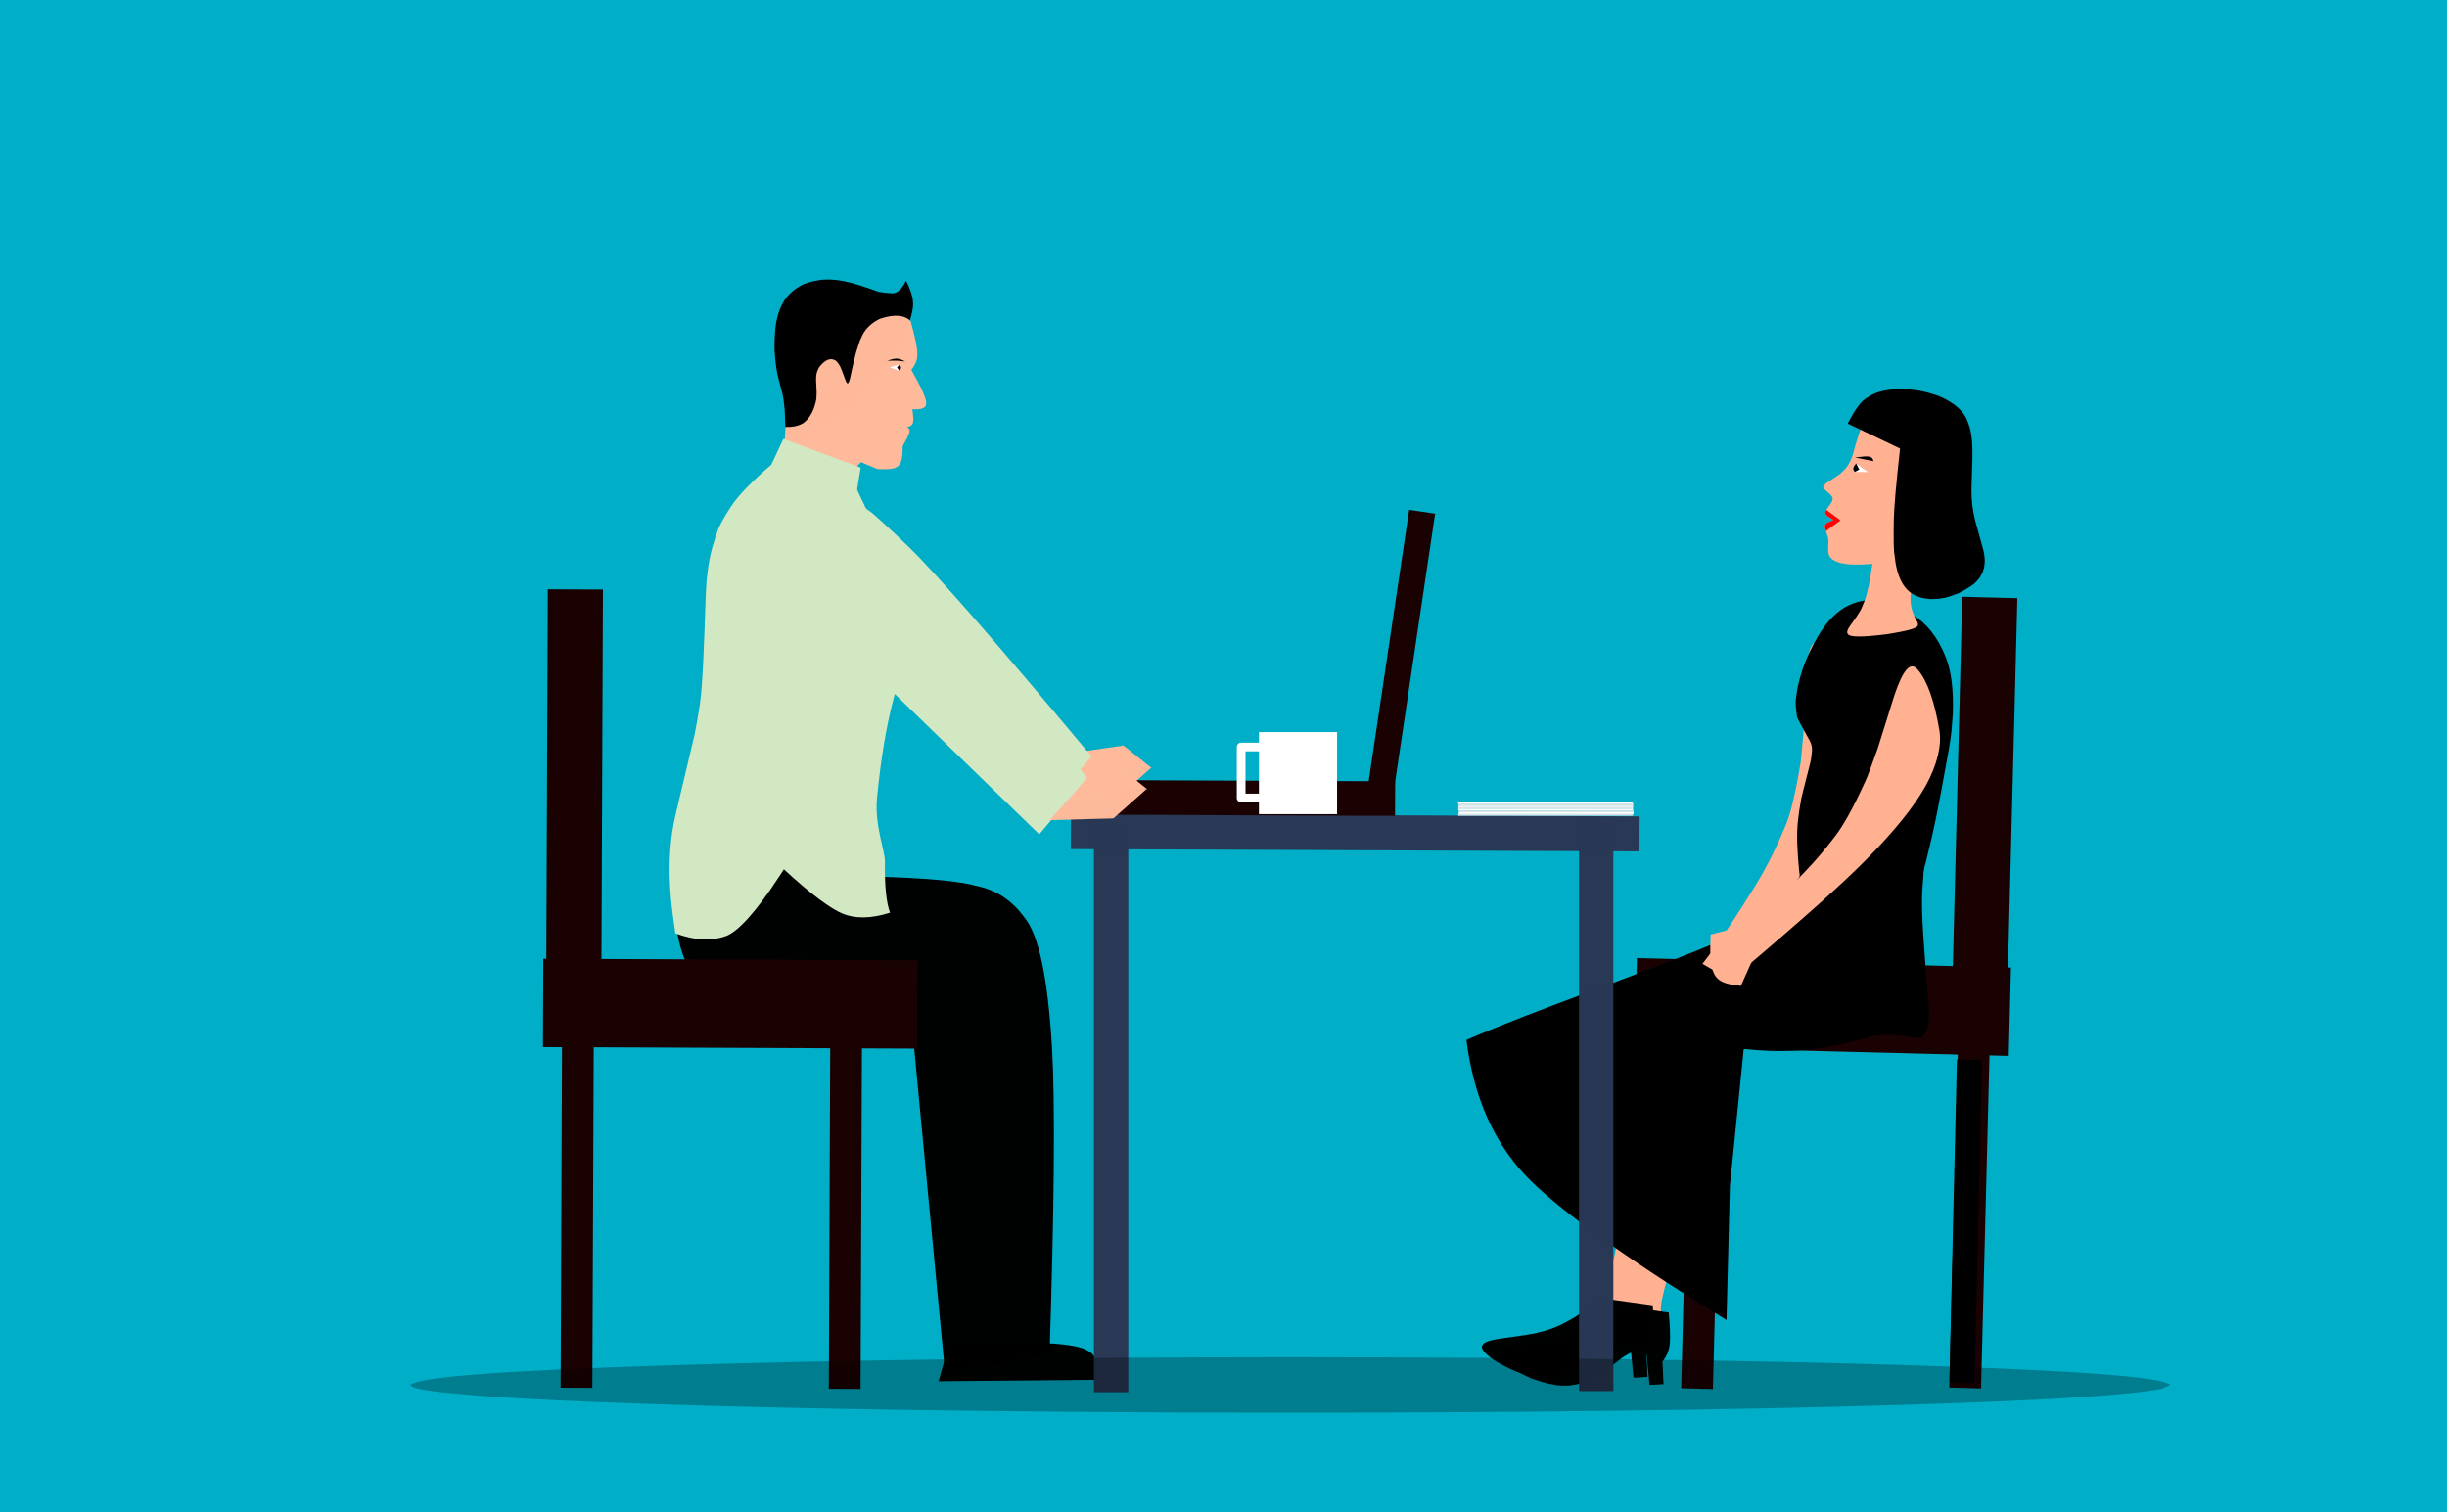 <?xml version="1.0" encoding="utf-8"?>
<svg xmlns="http://www.w3.org/2000/svg" xmlns:xlink="http://www.w3.org/1999/xlink" version= "1.1" width="1618px" height="1000px" viewBox="-449 214 1618 1000">
<rect x="-449" y="214" width="1618" height="1000" fill="#333333" stroke="none"/>
<g id="layer1">
<g style="fill:rgb(0,174,199); fill-opacity:1.0; stroke-linejoin: miter">
<path d="M-449.001,212.734C-449.337,212.734,-449.658,212.867,-449.896,213.104C-450.133,213.341,-450.266,213.663,-450.266,213.999L-450.265,1214.0C-450.265,1214.699,-449.699,1215.265,-449.0,1215.265L1169.001,1215.266C1169.336,1215.266,1169.658,1215.133,1169.896,1214.896C1170.133,1214.658,1170.266,1214.336,1170.266,1214.001L1170.265,214.0C1170.265,213.301,1169.699,212.735,1169.0,212.735L-449.001,212.734 Z"/>
</g>
<g style="fill:rgb(27,2,2); fill-opacity:1.0; stroke-linejoin: miter">
<path d="M880.688,853.879L757.03,850.739L633.373,847.598Q632.631,876.797,631.889,905.996Q755.547,909.137,879.205,912.279Q879.946,883.079,880.688,853.879"/>
</g>
<g style="fill:rgb(27,2,2); fill-opacity:1.0; stroke-linejoin: miter">
<path d="M884.917,609.579L866.693,609.117L848.469,608.655Q845.066,742.614,841.663,876.572Q859.887,877.036,878.111,877.499Q881.515,743.539,884.917,609.579"/>
</g>
<g style="fill:rgb(27,2,2); fill-opacity:1.0; stroke-linejoin: miter">
<path d="M867.744,862.781L857.259,862.516L846.773,862.25Q843.351,996.949,839.929,1131.647Q850.415,1131.914,860.901,1132.181Q864.322,997.482,867.744,862.781"/>
</g>
<g style="fill:rgb(27,2,2); fill-opacity:1.0; stroke-linejoin: miter">
<path d="M689.84,887.491L679.355,887.226L668.869,886.96Q665.756,1009.52,662.643,1132.08Q673.129,1132.346,683.614,1132.613Q686.727,1010.053,689.84,887.491"/>
</g>
<g style="fill:rgb(0,0,0); fill-opacity:0.996; stroke-linejoin: miter">
<path d="M5.056,733.095L3.085,746.556Q-3.724,787.868,-2.481,820.804Q0.969,855.036,15.725,863.151Q34.964,884.251,150.554,855.606L175.896,1121.835L244.978,1109.637Q249.722,962.72,246.671,907.941Q242.662,837.935,228.413,820.842Q216.127,803.757,196.506,799.851Q175.924,794.082,109.563,793.383L106.703,719.984L5.056,733.095"/>
</g>
<g style="fill:rgb(27,2,2); fill-opacity:1.0; stroke-linejoin: miter">
<path d="M-86.776,603.719L-68.546,603.793L-50.316,603.868Q-50.859,737.869,-51.401,871.87Q-69.631,871.796,-87.861,871.723Q-87.319,737.721,-86.776,603.719"/>
</g>
<g style="fill:rgb(27,2,2); fill-opacity:1.0; stroke-linejoin: miter">
<path d="M-89.741,848.037L33.955,848.538L157.651,849.04Q157.533,878.248,157.415,907.455Q33.718,906.956,-89.978,906.455Q-89.86,877.246,-89.741,848.037"/>
</g>
<g style="fill:rgb(27,2,2); fill-opacity:1.0; stroke-linejoin: miter">
<path d="M-77.21,862.25L-66.721,862.294L-56.233,862.337Q-56.778,997.078,-57.324,1131.818Q-67.812,1131.776,-78.301,1131.735Q-77.756,996.993,-77.21,862.25"/>
</g>
<g style="fill:rgb(27,2,2); fill-opacity:1.0; stroke-linejoin: miter">
<path d="M100.034,887.253L110.522,887.296L121.011,887.339Q120.515,1009.938,120.018,1132.536Q109.529,1132.494,99.04,1132.452Q99.537,1009.853,100.034,887.253"/>
</g>
<g style="fill:rgb(201,73,123); fill-opacity:0.996; stroke-linejoin: miter">
<path d="M287.675,928.482L287.675,928.482L287.675,928.481L287.675,928.482"/>
</g>
<g style="fill:rgb(41,56,85); fill-opacity:1.0; stroke-linejoin: miter">
<path d="M259.146,752.368L447.141,753.13L635.136,753.891Q635.089,765.464,635.042,777.037Q447.047,776.277,259.053,775.517Q259.099,763.942,259.146,752.368"/>
</g>
<g style="fill:rgb(27,2,2); fill-opacity:1.0; stroke-linejoin: miter">
<path d="M284.267,729.917L378.894,730.301L473.522,730.685Q473.476,742.127,473.429,753.57Q378.802,753.187,284.174,752.805Q284.221,741.361,284.267,729.917"/>
</g>
<g style="fill:rgb(27,2,2); fill-opacity:1.0; stroke-linejoin: miter">
<path d="M482.763,551.156L491.343,552.436L499.922,553.715Q486.247,645.429,472.571,737.142Q463.992,735.864,455.412,734.585Q469.088,642.87,482.763,551.156"/>
</g>
<g style="fill:rgb(0,0,0); fill-opacity:0.996; stroke-linejoin: miter">
<path d="M314.85,737.776L314.85,737.777L314.85,737.776L314.85,737.777"/>
</g>
<g style="fill:rgb(83,150,190); fill-opacity:0.996; stroke-linejoin: miter">
<path d="M109.371,429.716L109.371,429.717L109.371,429.717L109.371,429.717L109.371,429.716L109.371,429.717L109.371,429.717Q109.371,429.717,109.371,429.716"/>
</g>
<g style="fill:rgb(0,0,0); fill-opacity:0.996; stroke-linejoin: miter">
<path d="M220.224,1101.764L224.502,1101.815Q243.801,1102.029,252.451,1102.956Q263.625,1104.097,268.496,1106.338Q270.843,1107.372,272.428,1108.705Q273.593,1109.225,275.813,1113.235Q277.704,1117.373,276.836,1126.488L171.603,1127.465L179.302,1100.248L220.224,1101.764"/>
</g>
<g style="fill:rgb(255,255,255); fill-opacity:1.0; stroke-linejoin: miter">
<path d="M435.112,698.157L409.277,698.148L383.441,698.14Q383.432,725.274,383.422,752.409Q409.257,752.419,435.092,752.429Q435.102,725.293,435.112,698.157"/>
</g>
<g style="fill:rgb(255,255,255); fill-opacity:1.0; stroke-linejoin: miter">
<path d="M422.937,705.143L422.937,705.144L371.68,705.124C370.088,705.124,368.798,706.414,368.797,708.005L368.797,708.006L368.785,741.714C368.784,743.306,370.074,744.597,371.666,744.598L371.666,744.598L422.923,744.617C423.688,744.617,424.421,744.313,424.961,743.773C425.502,743.233,425.806,742.5,425.806,741.736L425.806,741.737L425.818,708.026C425.819,707.262,425.515,706.529,424.975,705.988C424.435,705.447,423.702,705.143,422.937,705.143L422.937,705.144 M422.935,710.907L420.054,708.024L420.042,741.734L422.925,738.853L371.668,738.834L374.549,741.717L374.561,708.008L371.678,710.889L422.935,710.907 Z"/>
</g>
<g style="fill:rgb(255,200,166); fill-opacity:0.996; stroke-linejoin: miter">
<path d="M246.702,691.368L246.702,691.368L246.702,691.369L246.702,691.368"/>
</g>
<g style="fill:rgb(0,0,0); fill-opacity:1.0; stroke-linejoin: miter">
<path d="M861.575,915.052L853.267,914.858L844.958,914.664Q842.463,1021.394,839.968,1128.124Q848.276,1128.319,856.585,1128.513Q859.08,1021.783,861.575,915.052"/>
</g>
<g style="fill:rgb(255,177,146); fill-opacity:1.0; stroke-linejoin: miter">
<path d="M642.464,996.995L647.203,933.285L689.991,937.764Q650.616,1067.241,650.878,1069.435Q648.656,1077.4,649.313,1081.809Q649.548,1083.646,650.368,1085.437Q653.862,1091.327,654.081,1092.418Q654.655,1094,654.506,1095.724Q654.677,1098.243,649.361,1104.967L647.786,1106.897L629.037,1104.579Q610.287,1102.261,599.733,1100.21Q592.964,1098.854,592.816,1097.697Q592.81,1097.119,594.232,1096.379Q600.93,1093.435,606.839,1089.765Q610.116,1087.666,613.447,1084.64Q620.225,1078.626,625.186,1067.871Q630.066,1057.047,633.522,1042.872Q638.595,1021.346,642.464,996.995"/>
</g>
<g style="fill:rgb(255,177,146); fill-opacity:1.0; stroke-linejoin: miter">
<path d="M626.063,990.245L626.708,926.363L669.696,928.091Q638.7,1059.826,639.102,1061.999Q637.395,1070.09,638.333,1074.448Q638.686,1076.265,639.618,1078.001Q643.484,1083.654,643.771,1084.729Q644.446,1086.271,644.407,1088.001Q644.74,1090.504,639.865,1097.555L638.418,1099.582L619.558,1098.47Q600.698,1097.359,590.034,1095.987Q583.192,1095.068,582.969,1093.923Q582.926,1093.345,584.299,1092.517Q590.795,1089.151,596.456,1085.109Q599.591,1082.804,602.721,1079.571Q609.1,1073.135,613.362,1062.086Q617.539,1050.969,620.079,1036.602Q623.762,1014.796,626.063,990.245"/>
</g>
<g style="fill:rgb(0,0,0); fill-opacity:1.0; stroke-linejoin: miter">
<path d="M831.96,704.963L830.5,716.297C826.248,746.931,823.859,775.946,822.046,803.268C821.169,816.485,823.215,841.679,826.29,879.264C827.113,889.316,825.399,894.939,824.343,896.038C822.342,905.408,810.901,896.26,792.678,898.72C780.401,900.377,751.736,913.383,703.987,907.619L694.851,998.116L692.596,1086.969C621.056,1043.231,577.376,1010.397,559.068,990.682C539.125,969.206,525.504,940.334,520.603,901.754C572.288,879.377,630.668,860.603,691.661,834.917C712.645,826.08,723.079,809.859,729.717,797.027C735.977,784.925,743.119,760.452,749.657,722.803L831.96,704.963 Z"/>
</g>
<g style="fill:rgb(255,177,146); fill-opacity:1.0; stroke-linejoin: miter">
<path d="M676.668,851.393L695.049,861.983Q733.297,807.472,755.201,770.184Q771.931,742.396,780.791,712.3Q785.57,691.936,781.256,678.416Q770.484,650.842,754.308,639.027Q748.753,636.525,746.477,648.518Q745.712,652.696,745.259,658.941L743.645,696.72L741.714,717.707Q736.754,747.718,731.928,759.224Q723.323,780.356,712.549,798.311Q690.965,833.34,676.668,851.393"/>
</g>
<g style="fill:rgb(0,0,0); fill-opacity:1.0; stroke-linejoin: miter">
<path d="M780.684,891.609L772.883,900.549C752.69,844.105,742.332,807.112,740.616,789.673C739.391,777.21,738.775,766.285,739.847,756.747C740.383,751.977,741.009,747.534,741.837,743.431C741.489,743.864,743.598,735.555,747.987,718.459C748.647,715.886,748.763,713.541,749.023,711.512C749.187,710.227,749.509,707.386,747.548,703.727C742.54,694.385,739.386,689.351,739.161,687.612C738.448,682.099,738.134,678.494,738.42,676.579C738.859,673.644,739.199,670.434,739.986,667.015C741.591,660.052,743.893,652.844,747.358,645.609C751.586,636.779,754.782,632.012,755.788,630.524C762.308,620.881,770.239,614.273,780.48,611.806C791.01,609.269,802.595,612.62,815.557,620.481C824.695,626.023,832.364,635.23,837.722,649.023C841.327,658.301,842.707,670.56,842.257,685.651L841.341,697.699C840.393,706.181,838.552,715.404,836.688,725.542C831.523,753.623,824.803,796.8,790.034,893.411 Z"/>
</g>
<g style="fill:rgb(255,177,146); fill-opacity:1.0; stroke-linejoin: miter">
<path d="M791.22,480.315L790.169,481.945Q784.317,490.852,781.594,497.292Q780.214,499.882,776.014,514.955Q774.727,518.849,772.614,522.119Q772.245,523.073,768.73,526.455Q767.62,527.732,758.763,533.343Q756.497,535.165,756.681,535.456Q756.236,535.802,757.076,537.378Q762.841,542.042,762.722,543.366Q763.032,543.719,762.232,545.802Q761.875,546.698,758.755,550.822Q757.68,552.718,757.864,552.986Q757.736,554.99,763.146,557.66Q763.377,557.774,762.579,558.271Q758.871,559.718,758.605,560.155Q757.541,561.22,757.646,561.575Q757.462,561.789,757.774,563.513Q760.047,570.173,759.826,570.561Q760.094,571.068,759.793,577.681Q759.794,578.661,759.925,579.572Q761.487,589.345,789.053,586.897Q786.979,602.632,783.936,611.282Q781.571,617.309,780.808,618.286Q778.747,621.868,774.379,627.726Q773.294,629.285,772.749,630.538Q772.204,631.79,772.468,632.706L773.002,633.529Q775.284,636.337,797.58,633.563Q819.2,630.312,819.09,627.525Q819.362,626.72,818.936,625.671Q815.364,619.148,814.757,615.195L814.391,612.358Q814.181,609.305,814.529,605.562Q815.298,597.953,817.395,589.096Q818.11,585.562,824.485,561.497Q825.937,555.449,826.636,551.246Q829.932,523.28,832.059,508.231L791.22,480.315"/>
</g>
<g style="fill:rgb(0,0,0); fill-opacity:1.0; stroke-linejoin: miter">
<path d="M772.768,494.147L807.347,510.648Q803.545,544.66,803.216,557.324Q802.857,578.153,803.695,580.98Q805.74,602.721,817.899,608.021Q823.151,610.363,829.704,610.178Q833,610.086,836.322,609.42Q838.086,609.375,845.947,606.363Q856.272,601.09,858.54,597.698Q860.133,596.177,861.933,592.504L862.951,589.244L863.34,585.85Q863.415,582.39,862.634,578.635L856.891,557.759Q855.726,553.138,855.111,548.119Q854.56,543.08,854.583,537.736L855.203,516.197Q855.314,510.878,854.938,505.892Q854.563,500.906,853.348,496.464L851.835,492.213Q848.155,482.688,833.972,476.336Q819.968,470.932,806.473,471.333Q792.964,471.697,785.81,476.844Q780.153,479.592,772.768,494.147"/>
</g>
<g style="fill:rgb(255,169,106); fill-opacity:0.996; stroke-linejoin: miter">
<path d="M824.08,602.652L824.08,602.653L824.08,602.654L824.08,602.652"/>
</g>
<g style="fill:rgb(255,177,146); fill-opacity:1.0; stroke-linejoin: miter">
<path d="M687.947,840.731L702.961,855.717Q763.35,804.662,784.824,782.614Q812.686,754.585,824.524,733.327Q835.646,712.589,833.41,697.239Q828.49,667.838,819.078,656.892Q813.851,650.467,807.887,662.837Q805.839,667.154,803.495,674.101L792.676,708.663Q786.262,726.901,784.278,730.926Q772.007,757.892,763.175,768.581Q738.935,800.802,687.947,840.731"/>
</g>
<g style="fill:rgb(255,177,146); fill-opacity:1.0; stroke-linejoin: miter">
<path d="M682.147,832.053L682.06,834.678Q681.099,852.265,684.759,858.731Q685.594,860.139,686.712,861.175L687.885,862.137Q689.124,863.013,690.566,863.62Q694.121,865.204,702.096,865.975L721.988,821.514L682.147,832.053"/>
</g>
<g style="fill:rgb(0,0,0); fill-opacity:0.996; stroke-linejoin: miter">
<path d="M777.551,516.546L777.551,516.547Q781.513,516.027,783.384,515.91Q784.141,515.859,784.821,515.848L785.477,515.85L786.085,515.877Q786.701,515.923,787.071,516.002L787.546,516.121L787.956,516.275L788.308,516.46Q788.63,516.66,788.856,516.909Q789.448,517.52,789.784,518.999L777.551,516.546"/>
</g>
<g style="fill:rgb(255,255,255); fill-opacity:0.996; stroke-linejoin: miter">
<path d="M778.086,520.517L778.085,520.517L776.747,526.062Q781.481,526.142,786.214,526.221L778.086,520.517"/>
</g>
<g style="fill:rgb(0,0,0); fill-opacity:0.996; stroke-linejoin: miter">
<path d="M778.3,520.461L778.3,520.462Q777.654,521.265,777.134,522.046Q776.745,522.691,776.71,522.812Q776.596,523.062,776.528,523.306Q776.398,523.791,776.473,524.241Q776.508,524.467,776.581,524.687Q776.601,524.798,776.86,525.334Q777.088,525.759,777.353,526.177L780.4,524.53L778.3,520.461"/>
</g>
<g style="fill:rgb(255,0,0); fill-opacity:0.996; stroke-linejoin: miter">
<path d="M758.545,551.199Q757.699,552.746,757.864,552.986Q757.736,554.99,763.146,557.66Q763.377,557.774,762.579,558.271Q758.871,559.718,758.605,560.155Q757.541,561.22,757.646,561.575Q757.462,561.789,757.774,563.513Q758.084,564.421,758.347,565.213Q763.162,561.67,767.976,558.128Q763.264,554.664,758.551,551.2 Z"/>
</g>
<g style="fill:rgb(0,0,0); fill-opacity:0.996; stroke-linejoin: miter">
<path d="M618.068,1076.977L617.85,1077.349Q609.446,1087.473,592.263,1095.526Q585.98,1098.334,577.924,1100.21Q574.133,1101.046,570.11,1101.655L551.32,1104.352Q548.106,1104.93,545.774,1105.71Q543.441,1106.49,542.307,1107.595L541.553,1108.811Q541.101,1109.741,542.268,1111.783Q544.938,1115.735,552.803,1120.324Q563.05,1125.699,565.784,1126.358Q570.522,1128.099,575.366,1129.17L580.138,1130.006Q584.877,1130.629,589.162,1130.216Q597.702,1129.231,604.435,1125.549Q607.807,1123.776,610.765,1121.737L623.194,1112.259Q624.397,1111.213,628.607,1108.916Q634.166,1106.245,639.522,1107.543L641.714,1129.921L650.94,1129.367L650.263,1114.504Q654.795,1108.671,655.152,1101.893Q655.625,1095.244,654.369,1082.003L618.068,1076.977"/>
</g>
<g style="fill:rgb(254,186,155); fill-opacity:0.996; stroke-linejoin: miter">
<path d="M572.037,1081.227L572.038,1081.228L572.037,1081.227L572.038,1081.228"/>
</g>
<g style="fill:rgb(254,186,155); fill-opacity:0.996; stroke-linejoin: miter">
<path d="M596.109,1091.485L596.11,1091.485L596.109,1091.485L596.11,1091.485"/>
</g>
<g style="fill:rgb(0,0,0); fill-opacity:0.996; stroke-linejoin: miter">
<path d="M607.482,1072.205L607.264,1072.576Q598.86,1082.7,581.677,1090.753Q575.394,1093.561,567.337,1095.438Q563.547,1096.273,559.523,1096.882L540.733,1099.579Q537.52,1100.156,535.187,1100.937Q532.854,1101.717,531.72,1102.822L530.966,1104.038Q530.514,1104.968,531.681,1107.01Q534.351,1110.962,542.216,1115.551Q552.464,1120.927,555.197,1121.586Q559.936,1123.327,564.78,1124.398L569.552,1125.234Q574.291,1125.857,578.576,1125.444Q587.116,1124.459,593.849,1120.777Q597.222,1119.005,600.18,1116.965L612.609,1107.487Q613.811,1106.441,618.022,1104.145Q623.581,1101.473,628.936,1102.772L631.129,1125.15L640.355,1124.595L639.678,1109.732Q644.21,1103.899,644.566,1097.121Q645.04,1090.473,643.784,1077.23L607.482,1072.205"/>
</g>
<g style="fill:rgb(41,56,85); fill-opacity:0.996; stroke-linejoin: miter">
<path d="M595.07,757.606L606.416,757.607L617.762,757.607Q617.762,945.779,617.762,1133.951Q606.416,1133.951,595.07,1133.952Q595.07,945.779,595.07,757.606"/>
</g>
<g style="fill:rgb(41,56,85); fill-opacity:0.996; stroke-linejoin: miter">
<path d="M274.327,758.376L297.019,758.377L297.019,1134.721L274.327,1134.722L274.327,758.376"/>
</g>
<g style="fill:rgb(254,186,155); fill-opacity:1.0; stroke-linejoin: miter">
<path d="M245.411,714.043L293.874,707.018L312.405,721.875L244.441,732.018L213.567,718.513L245.411,714.043 Z"/>
</g>
<g style="fill:rgb(210,232,195); fill-opacity:1.0; stroke-linejoin: miter">
<path d="M75.805,616.51L115.198,629.442L241.125,751.801L272.705,714.211C210.193,639.263,169.906,593.18,151.989,575.812C136.714,561.006,128.088,553.509,126.572,552.407C116.81,545.316,109.226,540.667,103.234,538.902C95.314,536.568,87.329,537.865,79.116,543.319L75.805,616.51 Z"/>
</g>
<g style="fill:rgb(254,186,155); fill-opacity:0.996; stroke-linejoin: miter">
<path d="M312.269,721.671L301.209,731.46L290.15,741.25Q269.02,741.83,247.889,742.411Q254.099,735.606,260.309,728.8L312.269,721.671"/>
</g>
<g style="fill:rgb(0,0,0); fill-opacity:0.996; stroke-linejoin: miter">
<path d="M171.636,605.134L171.636,605.134L171.636,605.135L171.636,605.134"/>
</g>
<g style="fill:rgb(125,139,150); fill-opacity:0.996; stroke-linejoin: miter">
<path d="M37.138,657.883L37.138,657.885L37.138,657.885L37.138,657.883 Z"/>
</g>
<g style="fill:rgb(0,0,0); fill-opacity:1.0; stroke-linejoin: miter">
<path d="M70.567,511.334L70.543,511.108Q70.224,486.134,69.561,482.154Q69.125,477.658,68.299,474.097Q64.788,461.349,64.239,456.834Q62.991,447.41,63.113,441.8Q63.377,429.614,64.827,424.6Q65.581,421.275,66.753,418.278L68.045,415.405Q69.461,412.649,71.319,410.38Q75.074,405.851,80.135,403.158Q83.761,400.666,93.798,399.069Q100.657,398.348,108.616,399.886Q117.604,401.61,131.83,406.959Q136.924,407.837,139.368,407.846Q145.56,409.115,150.107,399.648Q154.483,408.582,154.615,413.125Q155.673,420.353,148.26,437.18L117.425,480.617L70.567,511.334 Z"/>
</g>
<g style="fill:rgb(255,186,155); fill-opacity:0.996; stroke-linejoin: miter">
<path d="M65.865,521.259L65.866,521.261L70.013,503.291L70.239,496.356Q77.876,496.64,82.385,493.629Q86.489,490.633,88.975,484.462Q90.842,479.112,90.866,476.621Q91,475.015,90.971,473.421Q90.398,463.248,90.729,462.723Q90.776,460.131,92.729,456.702Q98.424,449.651,103.039,452.209Q104.345,452.683,106.126,455.662Q106.889,456.56,110.202,465.83Q111.139,468.036,111.787,467.459Q112.703,466.077,113.041,464.309Q115.786,451.524,117.066,446.991Q119.584,438.725,120.41,437.46Q123.592,429.345,132.685,424.879Q146.781,420.068,153.123,426.306Q157.702,442.687,157.561,447.787Q157.856,453.439,153.585,458.559Q163.746,476.505,163.37,480.403Q163.967,485.204,154.25,484.657Q155.355,491.804,154.624,493.636Q154.123,495.778,150.554,496.584Q153.049,497.206,152.224,500.269Q151.376,502.945,147.875,509.046Q147.993,516.488,146.612,519.762Q144.983,522.79,143.374,523.174Q140.916,524.705,131.107,524.193L120.323,519.619L112.946,527.242L65.865,521.259 Z"/>
</g>
<g style="fill:rgb(0,0,0); fill-opacity:0.996; stroke-linejoin: miter">
<path d="M151.193,522.832L151.194,522.832L151.193,522.832L151.194,522.832 Z"/>
</g>
<g style="fill:rgb(210,232,195); fill-opacity:1.0; stroke-linejoin: miter">
<path d="M69.345,788.913L69.345,788.915L66.416,793.35C50.799,817.359,38.843,830.195,30.949,833.061C21.787,836.387,10.811,836.173,-2.44,831.235C-2.938,827.782,-3.4,824.317,-3.886,820.848C-6.555,801.827,-6.904,785.141,-5.302,770.733C-5.002,768.033,-4.424,761.794,-2.175,752.265C5.949,717.844,10.264,700.154,10.456,699.011C11.004,695.751,12.372,689.282,13.802,679.456C15.639,666.828,16.45,642.639,17.688,606.945C18.091,595.343,19.397,588.671,19.673,586.738C20.548,580.622,22.571,573.21,25.764,564.356C26.525,562.245,29.042,556.984,34.324,549.022C39.554,541.139,48.589,531.983,61.03,521.285L68.967,504.264L120.095,523.253L117.565,538.574C134.106,570.294,142.503,593.937,144.229,609.361C146.124,626.296,147.221,643.617,146.053,661.508C146.511,661.95,136.183,685.774,130.877,742.111C129.211,759.801,136.259,776.75,136.139,783.83C135.874,799.433,136.968,810.679,139.492,817.572C126.526,821.7,116.254,821.523,108.16,818.216C100.646,815.145,87.556,805.778,69.345,788.913L69.345,788.915 Z"/>
</g>
<g style="fill:rgb(0,0,0); fill-opacity:0.996; stroke-linejoin: miter">
<path d="M137.64,452.59L138.2,452.404Q141.878,451.1,144.122,451.179Q144.619,451.203,145.097,451.289Q145.345,451.302,146.494,451.665Q147.635,452.055,149.579,453.116Q146.237,452.604,144.217,452.533Q142.258,452.429,137.64,452.59 Z"/>
</g>
<g style="fill:rgb(0,0,0); fill-opacity:0.996; stroke-linejoin: miter">
<path d="M138.324,462.203L138.323,462.204L138.323,462.205L138.324,462.203 Z"/>
</g>
<g style="fill:rgb(255,255,255); fill-opacity:0.996; stroke-linejoin: miter">
<path d="M139.357,456.906L139.357,456.908L146.03,454.984Q146.587,456.23,146.544,456.985Q146.56,457.716,145.948,459.443L139.357,456.906 Z"/>
</g>
<g style="fill:rgb(0,0,0); fill-opacity:0.996; stroke-linejoin: miter">
<path d="M145.996,454.938L144.111,456.956L145.812,459.324Q146.321,458.446,146.507,457.97Q146.678,457.495,146.683,457.404Q146.722,457.217,146.731,457.033Q146.737,456.851,146.713,456.672Q146.717,456.581,146.583,456.143Q146.437,455.705,145.996,454.938 Z"/>
</g>
<g style="fill:rgb(0,0,0); fill-opacity:0.996; stroke-linejoin: miter">
<path d="M168.087,635.16L168.087,635.161L168.087,635.161L168.087,635.16"/>
</g>
<g style="fill:rgb(254,186,155); fill-opacity:1.0; stroke-linejoin: miter">
<path d="M242.457,728.021L290.92,720.997L309.451,735.854L241.487,745.996L210.613,732.492L242.457,728.021 Z"/>
</g>
<g style="fill:rgb(210,232,195); fill-opacity:1.0; stroke-linejoin: miter">
<path d="M72.851,630.488L112.244,643.42L238.171,765.779L269.751,728.189C207.239,653.241,166.952,607.157,149.035,589.79C133.76,574.984,125.134,567.487,123.618,566.385C113.856,559.294,106.272,554.645,100.28,552.88C92.36,550.546,84.375,551.843,76.161,557.298L72.851,630.488 Z"/>
</g>
<g style="fill:rgb(254,186,155); fill-opacity:0.996; stroke-linejoin: miter">
<path d="M309.315,735.65L298.255,745.439L287.196,755.228Q266.065,755.808,244.935,756.389Q251.144,749.585,257.354,742.779L309.315,735.65"/>
</g>
<g style="fill:rgb(210,232,195); fill-opacity:1.0; stroke-linejoin: miter">
<path d="M117.347,537.078L117.347,537.078L113.842,547.636Q119.67,551.102,125.499,554.567L117.347,537.078"/>
</g>
<g style="fill:rgb(210,232,195); fill-opacity:1.0; stroke-linejoin: miter">
<path d="M120.977,550.381L120.977,550.381L122.625,556.044L128.908,560.561Q126.536,556.147,124.164,551.732L120.977,550.381"/>
</g>
<g style="fill:rgb(0,0,0); fill-opacity:0.996; stroke-linejoin: miter">
<path d="M299.233,840.933L299.233,840.933L299.233,840.934L299.233,840.933"/>
</g>
<g style="fill:rgb(255,255,255); fill-opacity:0.996; stroke-linejoin: miter">
<path d="M515.136,744.441L572.9,744.441L630.665,744.441Q630.665,745.117,630.665,745.792Q572.9,745.792,515.136,745.793Q515.136,745.117,515.136,744.441"/>
</g>
<g style="fill:rgb(217,226,231); fill-opacity:1.0; stroke-linejoin: miter">
<path d="M515.502,745.573L573.266,745.573L631.03,745.573L631.03,746.924L515.502,746.924L515.502,745.573"/>
</g>
<g style="fill:rgb(255,255,255); fill-opacity:0.996; stroke-linejoin: miter">
<path d="M515.275,746.818L573.04,746.818L630.804,746.818L630.804,748.169L515.275,748.169L515.275,746.818"/>
</g>
<g style="fill:rgb(217,226,231); fill-opacity:1.0; stroke-linejoin: miter">
<path d="M515.275,747.61L573.04,747.611L630.804,747.611L630.804,748.961L515.275,748.962L515.275,747.61"/>
</g>
<g style="fill:rgb(255,255,255); fill-opacity:0.996; stroke-linejoin: miter">
<path d="M515.275,748.855L573.04,748.856L630.804,748.856L630.804,750.206L515.275,750.207L515.275,748.855"/>
</g>
<g style="fill:rgb(217,226,231); fill-opacity:1.0; stroke-linejoin: miter">
<path d="M515.641,750.1L573.405,750.101L631.169,750.101L631.169,751.451L515.641,751.452L515.641,750.1"/>
</g>
<g style="fill:rgb(255,255,255); fill-opacity:0.996; stroke-linejoin: miter">
<path d="M515.528,751.119L573.292,751.119L631.056,751.119L631.056,752.47L515.528,752.471L515.528,751.119"/>
</g>
<g style="fill:rgb(217,226,231); fill-opacity:1.0; stroke-linejoin: miter">
<path d="M515.212,752.161L572.976,752.161L630.74,752.161L630.74,753.512L515.212,753.512L515.212,752.161"/>
</g>
<g style="fill:rgb(0,0,0); fill-opacity:0.282; stroke-linejoin: miter">
<path d="M985.915,1129.918L980.605,1132.408Q942.852,1139.934,759.674,1144.446Q575.228,1148.954,325.28,1148.102Q86.736,1146.911,-56.284,1141.132Q-102.109,1139.264,-131.776,1137.061L-156.71,1134.796Q-177.258,1132.459,-177.489,1129.918Q-171.251,1122.119,-7.112,1116.941Q157.026,1111.763,404.213,1111.566Q651.4,1111.763,815.539,1116.941Q979.677,1122.119,985.915,1129.918"/>
</g>
</g>
</svg>